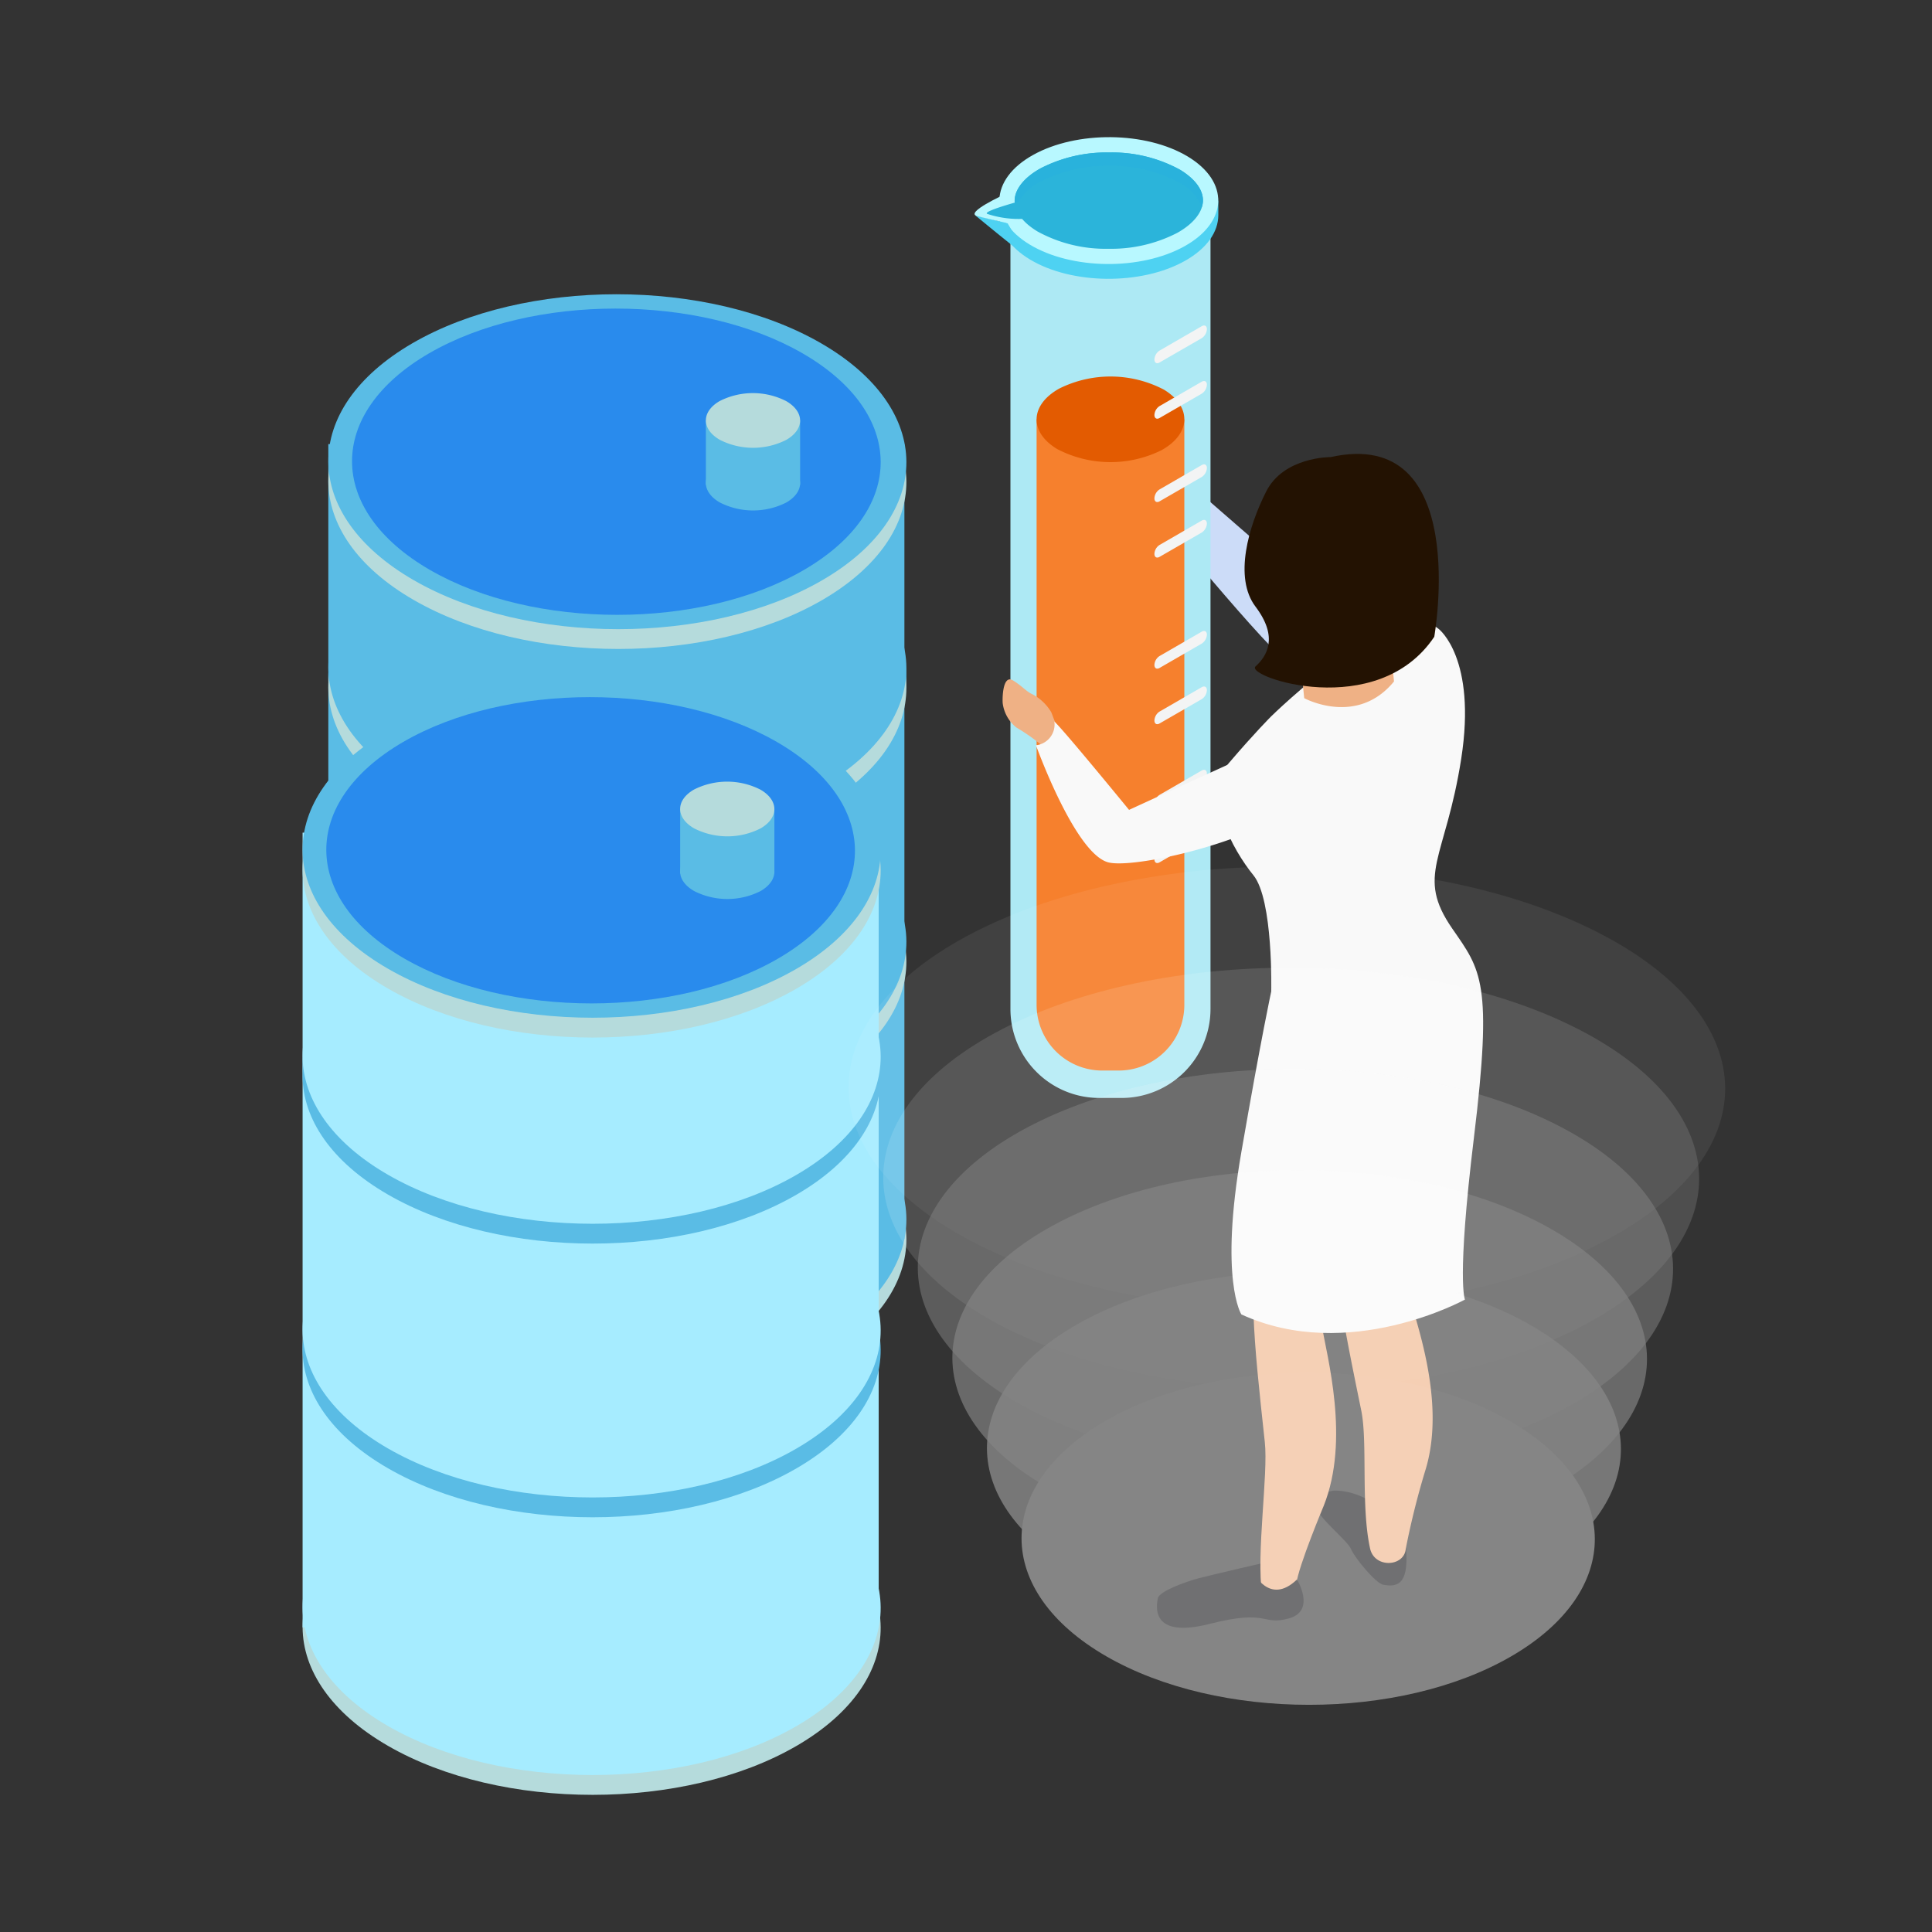 <svg xmlns="http://www.w3.org/2000/svg" width="185" height="185" viewBox="0 0 185 185">
  <rect x="0" y="0" width="185" height="185" fill="#333333" stroke="none"/>
  <g id="Grupo_840764" data-name="Grupo 840764" transform="translate(-262.081 -7979)">
    <rect id="Rectángulo_205303" data-name="Rectángulo 205303" width="185" height="185" transform="translate(262.081 7979)" fill="none"/>
    <g id="Grupo_840765" data-name="Grupo 840765" transform="translate(193.43 7977.777)">
      <g id="Grupo_62210" data-name="Grupo 62210" transform="translate(100.091 103.81)">
        <path id="Trazado_122390" data-name="Trazado 122390" d="M243.569,445.946c10.845,6.263,10.9,16.417.128,22.681s-28.3,6.259-39.142,0-10.9-16.415-.128-22.674S232.729,439.685,243.569,445.946Z" transform="translate(-196.387 -441.251)" fill="#b5dbdc"/>
      </g>
      <g id="Grupo_62211" data-name="Grupo 62211" transform="translate(100.091 101.912)">
        <path id="Trazado_122391" data-name="Trazado 122391" d="M243.569,444.924c10.845,6.263,10.9,16.418.128,22.681s-28.3,6.261-39.142,0-10.9-16.416-.128-22.675S232.729,438.663,243.569,444.924Z" transform="translate(-196.387 -440.229)" fill="#5abce5"/>
      </g>
      <g id="Grupo_62212" data-name="Grupo 62212" transform="translate(100.091 50.077)">
        <path id="Trazado_122392" data-name="Trazado 122392" d="M243.569,417.014c10.845,6.263,10.9,16.417.128,22.683s-28.3,6.259-39.142,0-10.9-16.417-.128-22.676S232.729,410.755,243.569,417.014Z" transform="translate(-196.387 -412.32)" fill="#5abce5"/>
      </g>
      <rect id="Rectángulo_34010" data-name="Rectángulo 34010" width="55.163" height="76.099" transform="translate(100.09 43.748)" fill="#5abce5"/>
      <g id="Grupo_62213" data-name="Grupo 62213" transform="translate(100.091 77.232)">
        <path id="Trazado_122393" data-name="Trazado 122393" d="M243.569,431.635c10.845,6.263,10.9,16.418.128,22.681s-28.3,6.261-39.142,0-10.9-16.417-.128-22.676S232.729,425.376,243.569,431.635Z" transform="translate(-196.387 -426.941)" fill="#b5dbdc"/>
      </g>
      <g id="Grupo_62214" data-name="Grupo 62214" transform="translate(100.091 75.332)">
        <path id="Trazado_122394" data-name="Trazado 122394" d="M243.569,430.612c10.845,6.263,10.9,16.418.128,22.683s-28.3,6.259-39.142,0-10.9-16.417-.128-22.676S232.729,424.353,243.569,430.612Z" transform="translate(-196.387 -425.918)" fill="#5abce5"/>
      </g>
      <g id="Grupo_62215" data-name="Grupo 62215" transform="translate(100.091 51.025)">
        <path id="Trazado_122395" data-name="Trazado 122395" d="M243.569,417.525c10.845,6.263,10.9,16.416.128,22.681s-28.3,6.259-39.142,0-10.9-16.415-.128-22.674S232.729,411.264,243.569,417.525Z" transform="translate(-196.387 -412.83)" fill="#b5dbdc"/>
      </g>
      <g id="Grupo_62216" data-name="Grupo 62216" transform="translate(100.091 49.126)">
        <path id="Trazado_122396" data-name="Trazado 122396" d="M243.569,416.5c10.845,6.263,10.9,16.418.128,22.681s-28.3,6.261-39.142,0-10.9-16.416-.128-22.675S232.729,410.242,243.569,416.5Z" transform="translate(-196.387 -411.808)" fill="#5abce5"/>
      </g>
      <g id="Grupo_62217" data-name="Grupo 62217" transform="translate(100.091 31.295)">
        <path id="Trazado_122397" data-name="Trazado 122397" d="M243.569,406.9c10.845,6.263,10.9,16.417.128,22.681s-28.3,6.259-39.142,0-10.9-16.415-.128-22.674S232.729,400.641,243.569,406.9Z" transform="translate(-196.387 -402.207)" fill="#b5dbdc"/>
      </g>
      <g id="Grupo_62218" data-name="Grupo 62218" transform="translate(100.091 29.397)">
        <path id="Trazado_122398" data-name="Trazado 122398" d="M243.569,405.88c10.845,6.263,10.9,16.418.128,22.681s-28.3,6.261-39.142,0-10.9-16.417-.128-22.676S232.729,399.619,243.569,405.88Z" transform="translate(-196.387 -401.185)" fill="#5abce5"/>
      </g>
      <g id="Grupo_62219" data-name="Grupo 62219" transform="translate(102.363 30.767)">
        <path id="Trazado_122399" data-name="Trazado 122399" d="M240.757,406.217c9.917,5.728,9.971,15.012.115,20.742s-25.874,5.724-35.793,0-9.963-15.011-.117-20.735S230.845,400.491,240.757,406.217Z" transform="translate(-197.611 -401.923)" fill="#298bed"/>
      </g>
      <g id="Grupo_62222" data-name="Grupo 62222" transform="translate(136.243 38.864)">
        <g id="Grupo_62220" data-name="Grupo 62220" transform="translate(0 5.999)">
          <path id="Trazado_122400" data-name="Trazado 122400" d="M223.549,410.28c1.768,1.023,1.777,2.682.022,3.705a7.016,7.016,0,0,1-6.382,0c-1.768-1.023-1.777-2.682-.02-3.705A7.013,7.013,0,0,1,223.549,410.28Z" transform="translate(-215.858 -409.513)" fill="#5abce5"/>
        </g>
        <rect id="Rectángulo_34011" data-name="Rectángulo 34011" width="9.023" height="6.169" transform="translate(0.001 2.619)" fill="#5abce5"/>
        <g id="Grupo_62221" data-name="Grupo 62221">
          <path id="Trazado_122401" data-name="Trazado 122401" d="M223.549,407.049c1.768,1.023,1.777,2.682.022,3.705a7.022,7.022,0,0,1-6.382,0c-1.768-1.021-1.777-2.682-.02-3.705A7.024,7.024,0,0,1,223.549,407.049Z" transform="translate(-215.858 -406.282)" fill="#b5dbdc"/>
        </g>
      </g>
      <g id="Grupo_62236" data-name="Grupo 62236" transform="translate(97.626 66.603)">
        <g id="Grupo_62223" data-name="Grupo 62223" transform="translate(0.001 74.414)">
          <path id="Trazado_122402" data-name="Trazado 122402" d="M242.242,465.981c10.845,6.263,10.9,16.415.13,22.679s-28.3,6.261-39.144,0-10.9-16.413-.128-22.672S231.4,459.718,242.242,465.981Z" transform="translate(-195.06 -461.284)" fill="#b5dbdc"/>
        </g>
        <g id="Grupo_62224" data-name="Grupo 62224" transform="translate(0.001 72.516)">
          <path id="Trazado_122403" data-name="Trazado 122403" d="M242.242,464.957c10.845,6.263,10.9,16.418.13,22.681s-28.3,6.261-39.144,0-10.9-16.417-.128-22.676S231.4,458.7,242.242,464.957Z" transform="translate(-195.06 -460.262)" fill="#a6ecff"/>
        </g>
        <g id="Grupo_62225" data-name="Grupo 62225" transform="translate(0.001 20.68)">
          <path id="Trazado_122404" data-name="Trazado 122404" d="M242.242,437.047c10.845,6.263,10.9,16.418.13,22.683s-28.3,6.259-39.144,0-10.9-16.417-.128-22.676S231.4,430.788,242.242,437.047Z" transform="translate(-195.06 -432.353)" fill="#5abce5"/>
        </g>
        <rect id="Rectángulo_34012" data-name="Rectángulo 34012" width="55.164" height="76.099" transform="translate(0 14.352)" fill="#a6ecff"/>
        <g id="Grupo_62226" data-name="Grupo 62226" transform="translate(0.001 47.836)">
          <path id="Trazado_122405" data-name="Trazado 122405" d="M242.242,451.668c10.845,6.263,10.9,16.418.13,22.681s-28.3,6.261-39.144,0-10.9-16.417-.128-22.676S231.4,445.409,242.242,451.668Z" transform="translate(-195.06 -446.974)" fill="#5abce5"/>
        </g>
        <g id="Grupo_62227" data-name="Grupo 62227" transform="translate(0.001 45.936)">
          <path id="Trazado_122406" data-name="Trazado 122406" d="M242.242,450.645c10.845,6.265,10.9,16.418.13,22.683s-28.3,6.259-39.144,0-10.9-16.417-.128-22.677S231.4,444.386,242.242,450.645Z" transform="translate(-195.06 -445.951)" fill="#a6ecff"/>
        </g>
        <g id="Grupo_62228" data-name="Grupo 62228" transform="translate(0.001 21.63)">
          <path id="Trazado_122407" data-name="Trazado 122407" d="M242.242,437.559c10.845,6.263,10.9,16.415.13,22.679s-28.3,6.261-39.144,0-10.9-16.415-.128-22.674S231.4,431.3,242.242,437.559Z" transform="translate(-195.06 -432.864)" fill="#5abce5"/>
        </g>
        <g id="Grupo_62229" data-name="Grupo 62229" transform="translate(0.001 19.73)">
          <path id="Trazado_122408" data-name="Trazado 122408" d="M242.242,436.536c10.845,6.263,10.9,16.418.13,22.681s-28.3,6.261-39.144,0-10.9-16.417-.128-22.676S231.4,430.275,242.242,436.536Z" transform="translate(-195.06 -431.841)" fill="#a6ecff"/>
        </g>
        <g id="Grupo_62230" data-name="Grupo 62230" transform="translate(0.001 1.899)">
          <path id="Trazado_122409" data-name="Trazado 122409" d="M242.242,426.937c10.845,6.263,10.9,16.415.13,22.679s-28.3,6.261-39.144,0-10.9-16.413-.128-22.672S231.4,420.674,242.242,426.937Z" transform="translate(-195.06 -422.24)" fill="#b5dbdc"/>
        </g>
        <g id="Grupo_62231" data-name="Grupo 62231" transform="translate(0.001)">
          <path id="Trazado_122410" data-name="Trazado 122410" d="M242.242,425.913c10.845,6.263,10.9,16.418.13,22.681s-28.3,6.261-39.144,0-10.9-16.417-.128-22.676S231.4,419.652,242.242,425.913Z" transform="translate(-195.06 -421.218)" fill="#5abce5"/>
        </g>
        <g id="Grupo_62232" data-name="Grupo 62232" transform="translate(2.273 1.371)">
          <path id="Trazado_122411" data-name="Trazado 122411" d="M239.428,426.252c9.921,5.728,9.973,15.012.117,20.74s-25.876,5.726-35.793,0-9.965-15.01-.117-20.735S229.518,420.524,239.428,426.252Z" transform="translate(-196.284 -421.956)" fill="#298bed"/>
        </g>
        <g id="Grupo_62235" data-name="Grupo 62235" transform="translate(36.153 9.467)">
          <g id="Grupo_62233" data-name="Grupo 62233" transform="translate(0 5.999)">
            <path id="Trazado_122412" data-name="Trazado 122412" d="M222.222,430.313c1.768,1.023,1.777,2.682.022,3.705a7.016,7.016,0,0,1-6.382,0c-1.768-1.023-1.777-2.682-.02-3.705A7.012,7.012,0,0,1,222.222,430.313Z" transform="translate(-214.531 -429.546)" fill="#5abce5"/>
          </g>
          <rect id="Rectángulo_34013" data-name="Rectángulo 34013" width="9.023" height="6.169" transform="translate(0.001 2.619)" fill="#5abce5"/>
          <g id="Grupo_62234" data-name="Grupo 62234">
            <path id="Trazado_122413" data-name="Trazado 122413" d="M222.222,427.082c1.768,1.023,1.777,2.682.022,3.705a7.022,7.022,0,0,1-6.382,0c-1.768-1.021-1.777-2.682-.02-3.705A7.024,7.024,0,0,1,222.222,427.082Z" transform="translate(-214.531 -426.316)" fill="#b5dbdc"/>
          </g>
        </g>
      </g>
      <g id="Grupo_62261" data-name="Grupo 62261" transform="translate(161.972 14.357)">
        <path id="Trazado_122421" data-name="Trazado 122421" d="M264.987,425.146l-11.118-4.106-11.893-10.349-3.233,2.57s11.432,14.089,13.85,15.583,9.224,3.293,9.224,3.293Z" transform="translate(-221.98 -377.996)" fill="#ccdcf8"/>
        <path id="Trazado_122422" data-name="Trazado 122422" d="M252.5,468.133s1.9,3.048-.741,3.781-1.855-.929-7.6.528-5.076-1.787-4.954-2.453,2.642-1.582,3.892-1.913,6.283-1.49,6.283-1.49l3.066.566Z" transform="translate(-221.656 -330.078)" fill="#111114"/>
        <path id="Trazado_122423" data-name="Trazado 122423" d="M249.008,462.872s-2.2.331-1.66,1.6,3.062,3.2,3.39,4.01,2.367,3.278,3.077,3.4c1.188.2,2.4.137,2.206-3.139S251.946,462.729,249.008,462.872Z" transform="translate(-214.68 -333.266)" fill="#111114"/>
        <path id="Trazado_122424" data-name="Trazado 122424" d="M257.639,432.783s4.276,6.35,1.5,17.059c0,0-4.789,16.166-3.933,19.342s3.773,10.813,1.853,17.349a75.8,75.8,0,0,0-1.933,7.708c-.149,1.718-3,1.881-3.416-.048-.895-4.09-.221-10.182-.845-13.211-2.028-9.91-3.071-15.079-2.429-21.823s-.139-22.011-.139-22.011S255.929,437.939,257.639,432.783Z" transform="translate(-213.839 -359.057)" fill="#efb185"/>
        <path id="Trazado_122425" data-name="Trazado 122425" d="M256.422,434.855s3.669,6.725-.087,17.126c0,0-6.285,15.653-5.719,18.9.55,3.239,2.748,11.121.228,17.445,0,0-2.442,5.821-2.629,7.5-.3,2.66-3,3-3.273,1.04-.583-3.977.6-11.558.256-14.637-1.09-10.057-1.666-15.3-.394-21.949s1.909-21.938,1.909-21.938S254.237,439.838,256.422,434.855Z" transform="translate(-217.407 -357.281)" fill="#efb185"/>
        <path id="Trazado_122426" data-name="Trazado 122426" d="M247.352,453.438h0s.21-8.787-1.712-11.138-4.928-7.713-2.366-10.711,4.077-4.5,4.077-4.5,11.987-11.779,16.05-8.352c0,0,3.645,2.786,2.143,12.418s-4.4,11.133-.854,16.266c2.752,3.98,3.892,5.08,2.067,20.04-1.673,13.772-.854,15.477-.854,15.477s-11.135,6.142-21.41,1.423c0,0-2.132-3.269,0-15.562C246.413,457.725,247.352,453.438,247.352,453.438Z" transform="translate(-218.945 -371.633)" fill="#f9f9f9"/>
        <path id="Trazado_122427" data-name="Trazado 122427" d="M244.383,467.053s1.536,3.3,4.2.734c0,0,.42,3.525-2.1,3.066S242.951,467.783,244.383,467.053Z" transform="translate(-217.708 -329.678)" fill="#111114"/>
        <path id="Trazado_122428" data-name="Trazado 122428" d="M246.4,419.591l.585,5.882s5.037,2.747,8.6-1.6l-.589-5.9A20.464,20.464,0,0,1,246.4,419.591Z" transform="translate(-215.421 -371.755)" fill="#efb185"/>
        <path id="Trazado_122429" data-name="Trazado 122429" d="M251.881,409.722s-4.475-.041-6.166,3.287-3.132,8.254-1.027,11.032c2.249,2.974,1.06,4.764,0,5.728s11.655,5.308,17.117-2.84C261.806,426.93,265.4,406.723,251.881,409.722Z" transform="translate(-217.787 -379.087)" fill="#231202"/>
        <g id="Grupo_62257" data-name="Grupo 62257">
          <path id="Trazado_122430" data-name="Trazado 122430" d="M240.074,481.609h2.132a8.517,8.517,0,0,0,8.515-8.514V397.147H231.564v75.948A8.513,8.513,0,0,0,240.074,481.609Z" transform="translate(-228.13 -389.607)" fill="#ade9f4"/>
          <path id="Trazado_122431" data-name="Trazado 122431" d="M239.2,469.993h1.573a6.289,6.289,0,0,0,6.287-6.289V407.635H232.913V463.7A6.29,6.29,0,0,0,239.2,469.993Z" transform="translate(-226.974 -380.616)" fill="#f6802d"/>
          <g id="Grupo_62244" data-name="Grupo 62244" transform="translate(5.939 22.92)">
            <path id="Trazado_122432" data-name="Trazado 122432" d="M245.093,406.678c2.7,1.631,2.609,4.225-.21,5.8a11.017,11.017,0,0,1-10-.106c-2.7-1.623-2.618-4.218.2-5.791A11.025,11.025,0,0,1,245.093,406.678Z" transform="translate(-232.913 -405.428)" fill="#e35b01"/>
          </g>
          <g id="Grupo_62248" data-name="Grupo 62248">
            <g id="Grupo_62247" data-name="Grupo 62247" transform="translate(2.375)">
              <g id="Grupo_62245" data-name="Grupo 62245" transform="translate(0.008 5.514)">
                <path id="Trazado_122433" data-name="Trazado 122433" d="M231,398.066v-2.01c0,1.506.966,2.063,2.91,3.235,4.007,2.413,10.637,2.479,14.815.15,2.15-1.2,3.233-1.579,3.229-3.176l0,1.738c0,1.6-1.073,3.2-3.225,4.4-4.172,2.329-10.808,2.26-14.813-.15C231.969,401.082,231,399.572,231,398.066Z" transform="translate(-230.998 -396.056)" fill="#4ed2f2"/>
              </g>
              <g id="Grupo_62246" data-name="Grupo 62246">
                <path id="Trazado_122434" data-name="Trazado 122434" d="M249.036,394.942c4.005,2.413,3.866,6.255-.31,8.588s-10.808,2.26-14.815-.152-3.871-6.253.306-8.586S245.026,392.53,249.036,394.942Z" transform="translate(-230.994 -393.087)" fill="#b8f8ff"/>
                <path id="Trazado_122435" data-name="Trazado 122435" d="M240.766,403.1a13.553,13.553,0,0,1-6.777-1.646c-1.445-.867-2.228-1.924-2.208-2.977.019-1.086.919-2.212,2.475-3.076a13.772,13.772,0,0,1,6.577-1.523,13.543,13.543,0,0,1,6.773,1.646c1.439.867,2.228,1.93,2.206,2.979-.017,1.088-.914,2.212-2.469,3.079A13.771,13.771,0,0,1,240.766,403.1Z" transform="translate(-230.319 -392.413)" fill="#2bb4da"/>
                <path id="Trazado_122436" data-name="Trazado 122436" d="M234.256,396.68a13.728,13.728,0,0,1,6.577-1.519,13.562,13.562,0,0,1,6.773,1.646,4.439,4.439,0,0,1,2.1,2.3,2.1,2.1,0,0,0,.106-.6c.022-1.049-.767-2.112-2.206-2.979a13.543,13.543,0,0,0-6.773-1.646,13.772,13.772,0,0,0-6.577,1.523c-1.556.864-2.456,1.989-2.475,3.076a2.17,2.17,0,0,0,.106.683A4.735,4.735,0,0,1,234.256,396.68Z" transform="translate(-230.319 -392.413)" fill="#29b2dc"/>
              </g>
            </g>
            <path id="Trazado_122437" data-name="Trazado 122437" d="M229.735,397.106s1.942,1.608,3.6,2.929-.483-2.156-.483-2.156Z" transform="translate(-229.697 -389.642)" fill="#4ed2f2"/>
            <path id="Trazado_122438" data-name="Trazado 122438" d="M232.528,396.056s-3.749,1.707-2.592,2.032,4.434,1.008,4.434,1.008S232.491,397.3,232.528,396.056Z" transform="translate(-229.715 -390.542)" fill="#b8f8ff"/>
            <path id="Trazado_122439" data-name="Trazado 122439" d="M234.287,396.274s-4.5,1.174-3.888,1.43a9.525,9.525,0,0,0,3.8.448Z" transform="translate(-229.178 -390.355)" fill="#2bb4da"/>
          </g>
          <g id="Grupo_62249" data-name="Grupo 62249" transform="translate(17.22 18.034)">
            <path id="Trazado_122440" data-name="Trazado 122440" d="M243.52,402.866c.273-.158.494-.033.494.282a1.089,1.089,0,0,1-.488.858l-4.044,2.333c-.269.158-.492.032-.492-.292a1.071,1.071,0,0,1,.492-.847Z" transform="translate(-238.989 -402.797)" fill="#f3f4f4"/>
          </g>
          <g id="Grupo_62250" data-name="Grupo 62250" transform="translate(17.22 23.352)">
            <path id="Trazado_122441" data-name="Trazado 122441" d="M243.52,405.726c.273-.154.494-.028.494.282a1.084,1.084,0,0,1-.488.86l-4.044,2.333c-.269.156-.492.032-.492-.29a1.087,1.087,0,0,1,.492-.853Z" transform="translate(-238.989 -405.661)" fill="#f3f4f4"/>
          </g>
          <g id="Grupo_62251" data-name="Grupo 62251" transform="translate(17.22 31.33)">
            <path id="Trazado_122442" data-name="Trazado 122442" d="M243.52,410.025c.273-.16.494-.033.494.282a1.083,1.083,0,0,1-.488.856l-4.044,2.335c-.269.156-.492.03-.492-.292a1.072,1.072,0,0,1,.492-.849Z" transform="translate(-238.989 -409.956)" fill="#f3f4f4"/>
          </g>
          <g id="Grupo_62252" data-name="Grupo 62252" transform="translate(17.22 36.649)">
            <path id="Trazado_122443" data-name="Trazado 122443" d="M243.52,412.887c.273-.156.494-.032.494.282a1.086,1.086,0,0,1-.488.858l-4.044,2.333c-.269.156-.492.032-.492-.292a1.078,1.078,0,0,1,.492-.849Z" transform="translate(-238.989 -412.82)" fill="#f3f4f4"/>
          </g>
          <g id="Grupo_62253" data-name="Grupo 62253" transform="translate(17.22 47.284)">
            <path id="Trazado_122444" data-name="Trazado 122444" d="M243.52,418.615c.273-.16.494-.033.494.28a1.083,1.083,0,0,1-.488.858l-4.044,2.335c-.269.156-.492.032-.492-.29a1.075,1.075,0,0,1,.492-.851Z" transform="translate(-238.989 -418.546)" fill="#f3f4f4"/>
          </g>
          <g id="Grupo_62254" data-name="Grupo 62254" transform="translate(17.22 52.603)">
            <path id="Trazado_122445" data-name="Trazado 122445" d="M243.52,421.477c.273-.158.494-.03.494.282a1.083,1.083,0,0,1-.488.858l-4.044,2.333c-.269.158-.492.033-.492-.29a1.081,1.081,0,0,1,.492-.851Z" transform="translate(-238.989 -421.41)" fill="#f3f4f4"/>
          </g>
          <g id="Grupo_62255" data-name="Grupo 62255" transform="translate(17.22 60.58)">
            <path id="Trazado_122446" data-name="Trazado 122446" d="M243.52,425.772c.273-.156.494-.03.494.282a1.083,1.083,0,0,1-.488.858l-4.044,2.333c-.269.156-.492.032-.492-.29a1.078,1.078,0,0,1,.492-.851Z" transform="translate(-238.989 -425.705)" fill="#f3f4f4"/>
          </g>
          <g id="Grupo_62256" data-name="Grupo 62256" transform="translate(17.22 65.898)">
            <path id="Trazado_122447" data-name="Trazado 122447" d="M243.52,428.636c.273-.158.494-.032.494.282a1.086,1.086,0,0,1-.488.858l-4.044,2.333c-.269.158-.492.032-.492-.292a1.075,1.075,0,0,1,.492-.849Z" transform="translate(-238.989 -428.568)" fill="#f3f4f4"/>
          </g>
        </g>
        <g id="Grupo_62259" data-name="Grupo 62259" transform="translate(2.683 51.923)">
          <g id="Grupo_62258" data-name="Grupo 62258">
            <path id="Trazado_122448" data-name="Trazado 122448" d="M234.915,427.355a18.982,18.982,0,0,0-2.438-1.707,3.557,3.557,0,0,1-1.311-2.357c-.037-.739.067-2.723,1-2.143s1.246,1.055,1.888,1.337a4.638,4.638,0,0,1,1.773,1.712c.176.459.733,1.933.733,1.933Z" transform="translate(-231.16 -421.044)" fill="#efb185"/>
          </g>
        </g>
        <g id="Grupo_62260" data-name="Grupo 62260" transform="translate(5.881 55.956)">
          <path id="Trazado_122449" data-name="Trazado 122449" d="M259.831,427.466c-.384-1.324-1.968-3.083-5.338-1.582-3.353,1.5-12.7,5.791-12.7,5.791s-6.287-7.684-7.152-8.46a2,2,0,0,1-1.76,2.273s3.732,10.4,6.935,11.216S261.428,432.938,259.831,427.466Z" transform="translate(-232.882 -423.215)" fill="#f9f9f9"/>
        </g>
      </g>
      <g id="Grupo_62262" data-name="Grupo 62262" transform="translate(146.594 74.496)" opacity="0.4">
        <path id="Trazado_122450" data-name="Trazado 122450" d="M234.681,463.481c17.582,8.7,45.994,8.7,63.462,0s17.377-22.789-.21-31.49-45.99-8.7-63.457,0-17.376,22.8.2,31.49" transform="translate(-221.432 -425.468)" fill="#fcfdfd" opacity="0"/>
        <path id="Trazado_122451" data-name="Trazado 122451" d="M235.608,466.891c16.444,8.287,43.018,8.287,59.353,0s16.256-21.7-.195-29.991-43.016-8.284-59.35,0-16.252,21.713.191,29.991" transform="translate(-219.905 -420.993)" fill="#fdfdfd" opacity="0.167"/>
        <path id="Trazado_122452" data-name="Trazado 122452" d="M236.533,470.3c15.307,7.871,40.039,7.871,55.248,0s15.131-20.62-.182-28.491-40.041-7.869-55.242,0-15.129,20.625.176,28.491" transform="translate(-218.376 -416.518)" fill="#fdfefe" opacity="0.333"/>
        <path id="Trazado_122453" data-name="Trazado 122453" d="M237.46,473.708c14.167,7.457,37.063,7.457,51.141,0s14.007-19.535-.169-26.99-37.067-7.455-51.135,0-14.006,19.539.163,26.99" transform="translate(-216.848 -412.044)" fill="#fefefe" opacity="0.5"/>
        <path id="Trazado_122454" data-name="Trazado 122454" d="M238.384,477.118c13.031,7.041,34.088,7.041,47.034,0s12.884-18.45-.154-25.491-34.09-7.041-47.028,0-12.882,18.452.149,25.491" transform="translate(-215.32 -407.569)" fill="#fefefe" opacity="0.667"/>
        <path id="Trazado_122455" data-name="Trazado 122455" d="M239.311,480.525c11.893,6.627,31.11,6.627,42.926,0s11.761-17.362-.139-23.99-31.119-6.625-42.925,0-11.755,17.367.137,23.99" transform="translate(-213.792 -403.094)" fill="#fff" opacity="0.833"/>
        <path id="Trazado_122456" data-name="Trazado 122456" d="M240.235,483.935c10.754,6.211,28.134,6.211,38.819,0s10.637-16.277-.124-22.492-28.143-6.211-38.816,0-10.634,16.281.121,22.492" transform="translate(-212.264 -398.62)" fill="#fff"/>
      </g>
    </g>
  </g>
</svg>
